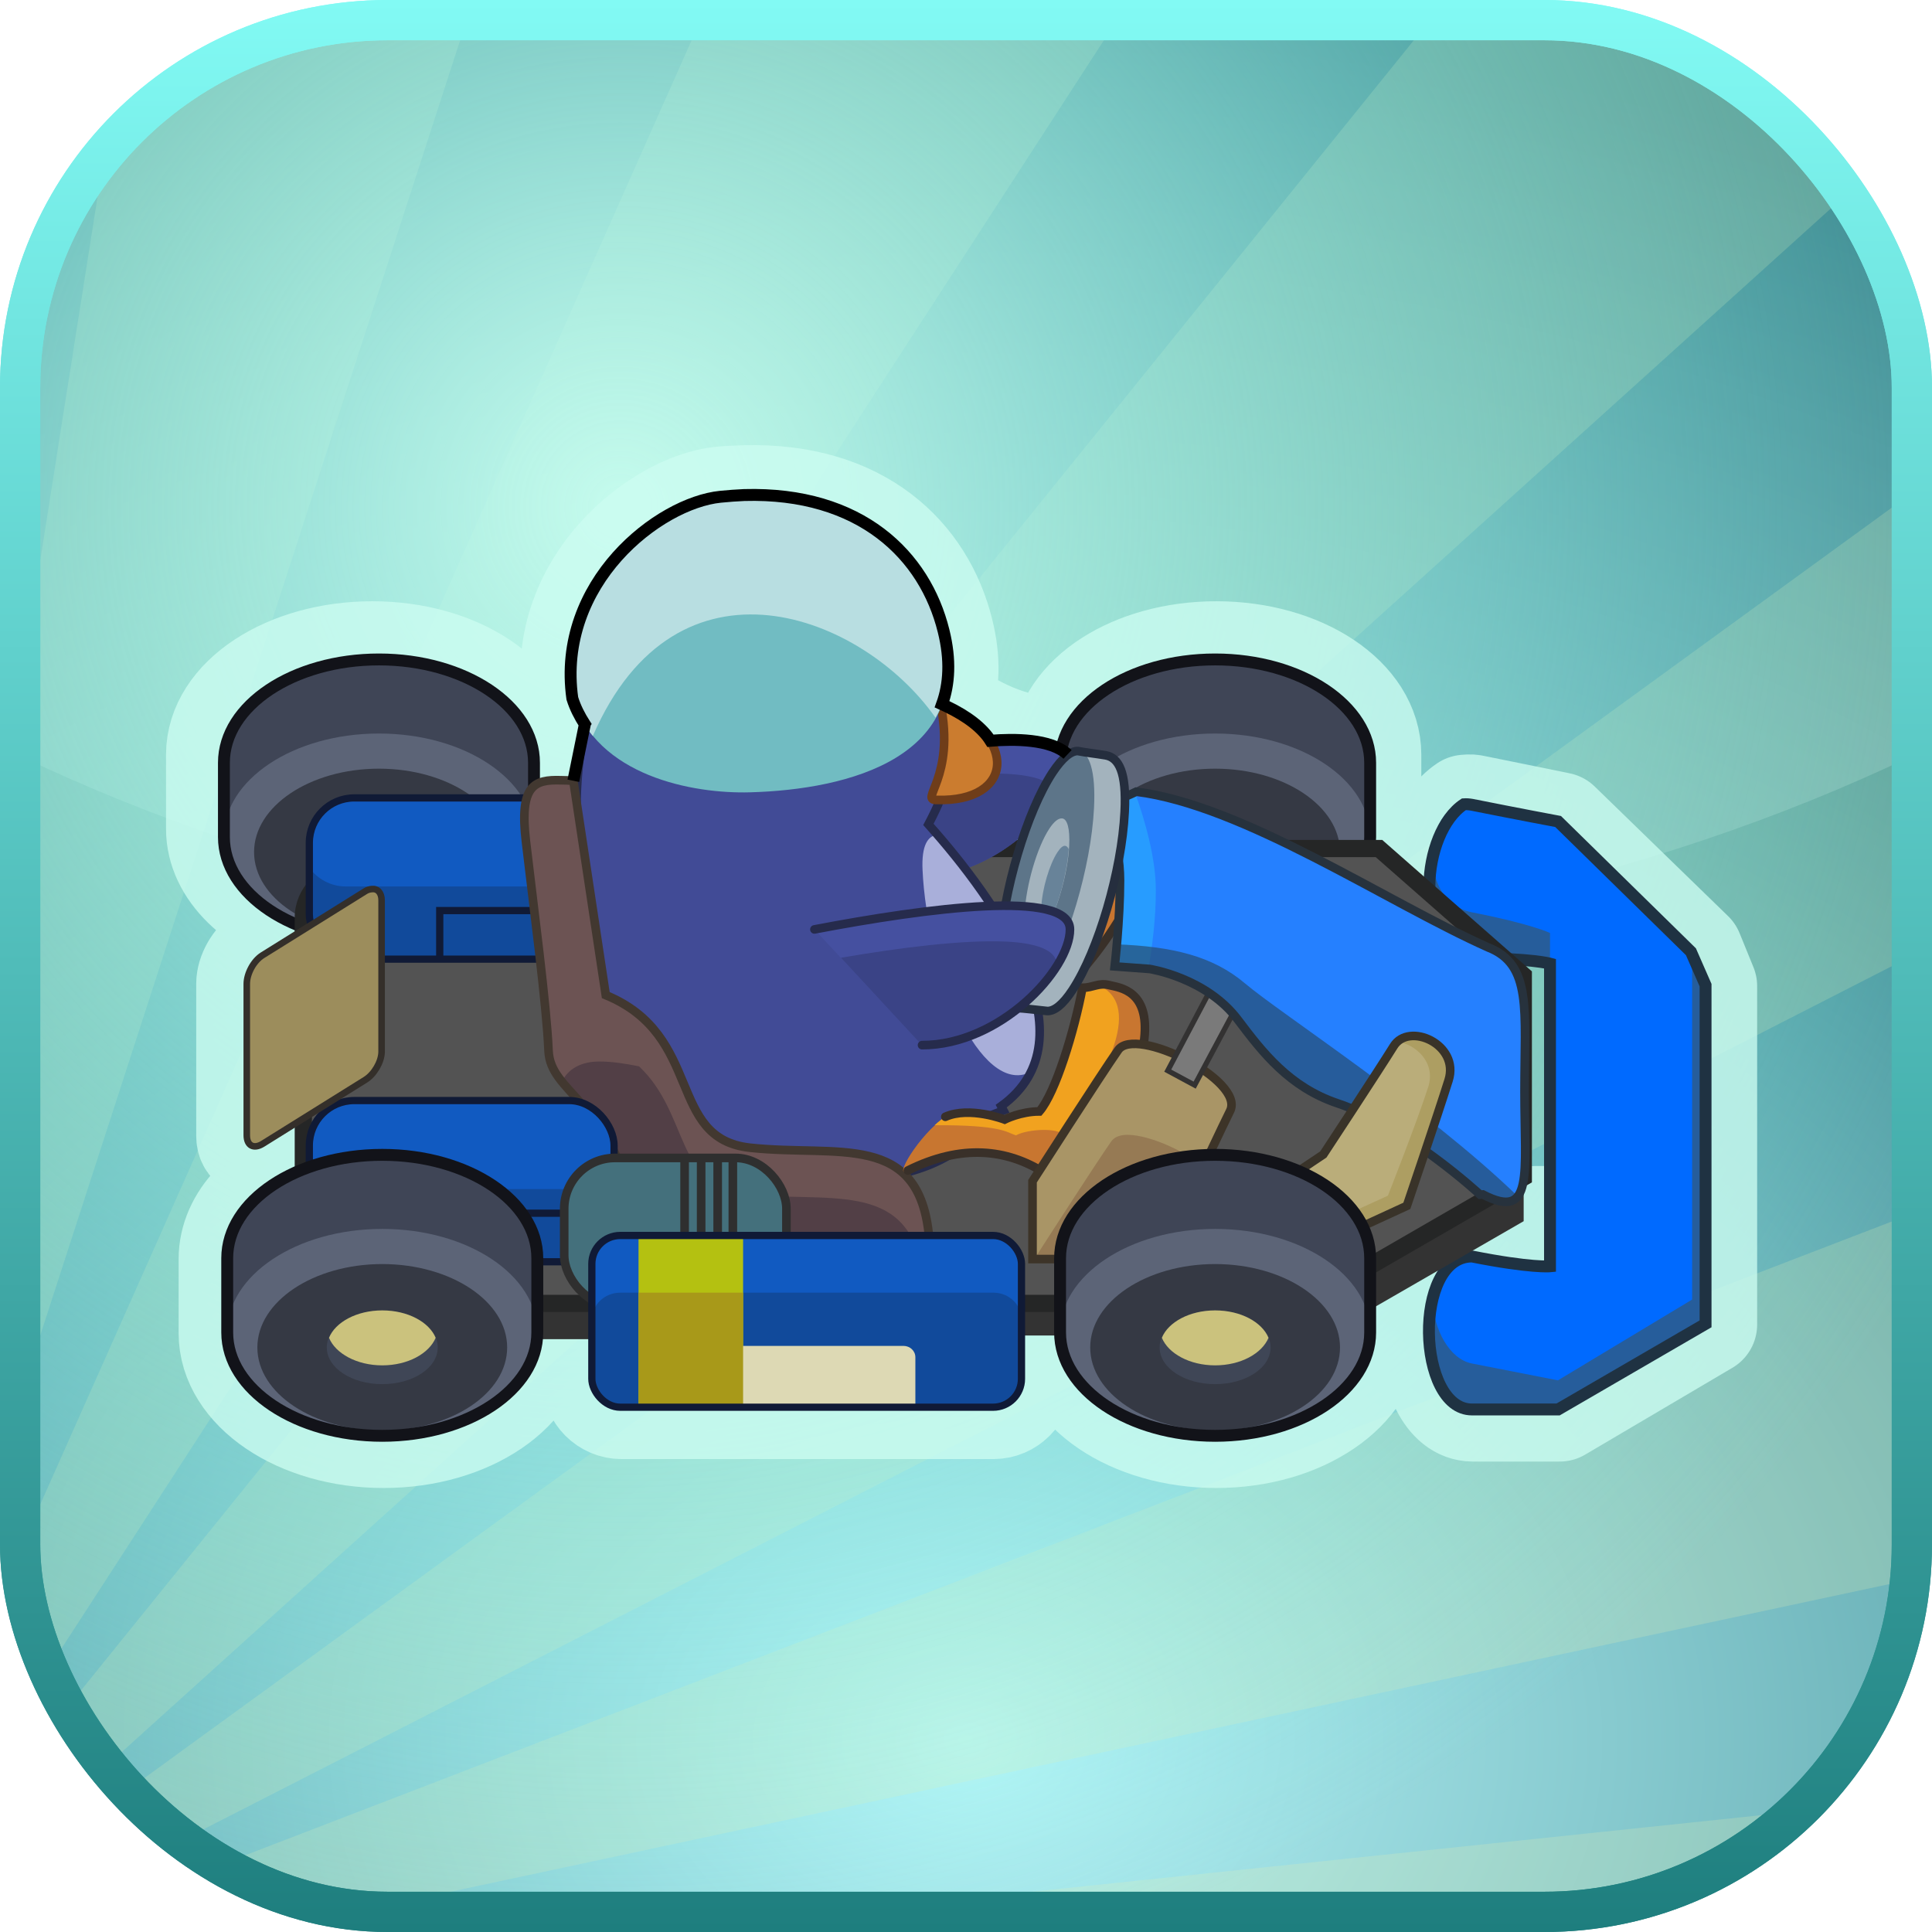 <?xml version="1.0" encoding="UTF-8" standalone="no"?>
<!-- Created with Inkscape (http://www.inkscape.org/) -->
<svg
   xmlns:svg="http://www.w3.org/2000/svg"
   xmlns="http://www.w3.org/2000/svg"
   xmlns:xlink="http://www.w3.org/1999/xlink"
   version="1.0"
   width="100%"
   height="100%"
   viewBox="0 0 48 48"
   id="ontology">
  <defs
     id="defs2385">
    <linearGradient
       id="linearGradient5044">
      <stop
         id="stop5046"
         style="stop-color:#c5fbed;stop-opacity:1"
         offset="0" />
      <stop
         id="stop5048"
         style="stop-color:#6feee1;stop-opacity:0"
         offset="1" />
    </linearGradient>
    <linearGradient
       id="linearGradient3220">
      <stop
         id="stop3222"
         style="stop-color:#b9f6f9;stop-opacity:1"
         offset="0" />
      <stop
         id="stop3224"
         style="stop-color:#0c5e68;stop-opacity:1"
         offset="1" />
    </linearGradient>
    <linearGradient
       id="linearGradient3210">
      <stop
         id="stop3212"
         style="stop-color:#1e7e7e;stop-opacity:1"
         offset="0" />
      <stop
         id="stop3214"
         style="stop-color:#82faf4;stop-opacity:1"
         offset="1" />
    </linearGradient>
    <linearGradient
       x1="24"
       y1="48"
       x2="24"
       y2="0"
       id="linearGradient3496"
       xlink:href="#linearGradient3210"
       gradientUnits="userSpaceOnUse" />
    <radialGradient
       cx="24"
       cy="43.228"
       r="23.5"
       fx="24"
       fy="43.228"
       id="radialGradient3597"
       xlink:href="#linearGradient3220"
       gradientUnits="userSpaceOnUse"
       gradientTransform="matrix(2.351,0,0,1.818,-32.433,-35.371)" />
    <radialGradient
       cx="24"
       cy="28.613"
       r="23.5"
       fx="24"
       fy="28.613"
       id="radialGradient5040"
       xlink:href="#linearGradient5044"
       gradientUnits="userSpaceOnUse"
       gradientTransform="matrix(1.587,4.6792776e-8,-4.7351043e-8,1.606,-22.68,-33.35)" />
    <linearGradient
       x1="24"
       y1="48"
       x2="24"
       y2="0"
       id="linearGradient2736"
       xlink:href="#linearGradient3210"
       gradientUnits="userSpaceOnUse" />
    <radialGradient
       cx="10.79"
       cy="39.72"
       r="20.78"
       fx="10.79"
       fy="39.72"
       id="rg3048"
       xlink:href="#lg3953"
       gradientUnits="userSpaceOnUse"
       gradientTransform="matrix(0.25,0.25,-1.55,1.59,69.84,-27.62)" />
    <radialGradient
       cx="8.39"
       cy="44.47"
       r="14.78"
       fx="8.39"
       fy="44.47"
       id="rg3044"
       xlink:href="#lg3996"
       gradientUnits="userSpaceOnUse"
       gradientTransform="matrix(0.66,0.83,-1.69,1.35,78.27,-25.35)" />
    <linearGradient
       id="lg3953">
      <stop
         id="s3955"
         style="stop-color:#c2dfff;stop-opacity:1"
         offset="0" />
      <stop
         id="s3957"
         style="stop-color:#7e9fc1;stop-opacity:1"
         offset="1" />
    </linearGradient>
    <linearGradient
       id="lg3996">
      <stop
         id="s3998"
         style="stop-color:#13294c;stop-opacity:0.46"
         offset="0" />
      <stop
         id="s4000"
         style="stop-color:#bde2e2;stop-opacity:0.55"
         offset="1" />
    </linearGradient>
  </defs>
  <path
     d="M 9.625,0.5 C 4.567,0.5 0.5,4.567 0.5,9.625 L 0.5,38.375 C 0.5,43.433 4.567,47.5 9.625,47.5 L 38.375,47.5 C 43.433,47.5 47.5,43.433 47.5,38.375 L 47.5,9.625 C 47.5,4.567 43.433,0.5 38.375,0.5 L 9.625,0.5 z"
     id="rect3218"
     style="fill:url(#radialGradient3597);fill-opacity:1;fill-rule:nonzero;stroke:none;stroke-width:1;stroke-linecap:butt;stroke-linejoin:round;marker:none;stroke-miterlimit:4;stroke-dasharray:none;stroke-dashoffset:0;stroke-opacity:1;visibility:visible;display:inline;overflow:visible;enable-background:accumulate" />
  <path
     d="M 9.625,0.5 C 4.567,0.5 0.5,4.567 0.5,9.625 L 0.5,18.781 C 6.998,21.891 15.152,23.75 24,23.75 C 32.848,23.75 41.002,21.891 47.5,18.781 L 47.5,9.625 C 47.5,4.567 43.433,0.5 38.375,0.5 L 9.625,0.5 z"
     id="path3228"
     style="fill:#caeef2;fill-opacity:0.227;fill-rule:evenodd;stroke:none;stroke-width:1;stroke-linecap:round;stroke-linejoin:round;marker:none;marker-start:none;marker-mid:none;marker-end:none;stroke-miterlimit:4;stroke-dasharray:none;stroke-dashoffset:0;stroke-opacity:1;visibility:visible;display:inline;overflow:visible;enable-background:accumulate" />
  <path
     d="M 9.625,0.5 C 6.78,0.5 4.266,1.785 2.594,3.812 L 0.5,17.094 L 0.5,34.719 L 11.594,0.5 L 9.625,0.5 z M 17.406,0.5 L 0.5,38.5 C 0.515,39.601 0.725,40.653 1.094,41.625 L 27.75,0.5 L 17.406,0.5 z M 35.531,0.5 L 1.531,42.594 C 1.795,43.1 2.118,43.587 2.469,44.031 L 46.031,4.688 C 44.408,2.175 41.601,0.5 38.375,0.5 L 35.531,0.5 z M 47.5,12.25 L 2.969,44.625 C 3.384,45.068 3.847,45.46 4.344,45.812 L 47.5,23.75 L 47.5,12.25 z M 47.5,30.156 L 5.281,46.406 C 6.403,47.014 7.654,47.378 9,47.469 L 47.438,39.25 C 47.465,38.962 47.5,38.67 47.5,38.375 L 47.5,30.156 z M 44.688,45 L 20.875,47.5 L 38.375,47.5 C 40.823,47.5 43.051,46.558 44.688,45 z"
     id="path2843"
     style="fill:#e5eeaf;fill-opacity:0.218;fill-rule:evenodd;stroke:none;stroke-width:0.755px;stroke-linecap:butt;stroke-linejoin:miter;stroke-opacity:1" />
  <path
     d="M 9.625,0.5 C 4.567,0.5 0.5,4.567 0.5,9.625 L 0.5,38.375 C 0.5,43.433 4.567,47.5 9.625,47.5 L 38.375,47.5 C 43.433,47.5 47.5,43.433 47.5,38.375 L 47.5,9.625 C 47.5,4.567 43.433,0.5 38.375,0.5 L 9.625,0.5 z"
     id="path5032"
     style="fill:url(#radialGradient5040);fill-opacity:1;fill-rule:nonzero;stroke:none;stroke-width:1;stroke-linecap:butt;stroke-linejoin:round;marker:none;stroke-miterlimit:4;stroke-dasharray:none;stroke-dashoffset:0;stroke-opacity:1;visibility:visible;display:inline;overflow:visible;enable-background:accumulate" />
  <rect
     width="47"
     height="47"
     ry="9.13"
     x="0.5"
     y="0.5"
     id="r2393"
     style="fill:none;fill-opacity:1;fill-rule:nonzero;stroke:url(#linearGradient3496);stroke-width:1;stroke-linecap:butt;stroke-linejoin:round;marker:none;stroke-miterlimit:4;stroke-dasharray:none;stroke-dashoffset:0;stroke-opacity:1;visibility:visible;display:inline;overflow:visible;enable-background:accumulate" />
  <path
     d="M 18.5,12.312 C 18.307,12.321 18.112,12.322 17.906,12.344 C 16.377,12.498 13.816,14.469 14.219,17.344 C 14.292,17.579 14.407,17.803 14.531,18 L 14.25,19.406 L 13.094,19.344 C 13.094,19.162 13.094,18.918 13.094,18.75 C 13.094,17.328 11.379,16.188 9.25,16.188 C 7.121,16.188 5.375,17.328 5.375,18.75 C 5.375,19.414 5.375,20.024 5.375,20.594 C 5.375,21.657 6.366,22.578 7.75,22.969 L 6.531,23.719 C 6.313,23.856 6.125,24.18 6.125,24.438 L 6.125,28.219 C 6.125,28.476 6.313,28.539 6.531,28.406 L 7.812,27.594 L 7.844,28.969 C 6.563,29.386 5.688,30.264 5.688,31.281 C 5.688,31.945 5.688,32.555 5.688,33.125 C 5.688,34.543 7.402,35.719 9.531,35.719 C 11.66,35.719 13.375,34.543 13.375,33.125 C 13.375,33.099 13.375,33.088 13.375,33.062 L 14.719,33.094 L 14.719,34.281 C 14.719,34.673 15.046,35 15.438,35 L 24.688,35 C 25.079,35 25.406,34.673 25.406,34.281 L 25.406,32.875 L 26.375,32.906 C 26.375,32.975 26.375,33.057 26.375,33.125 C 26.375,34.543 28.09,35.719 30.219,35.719 C 32.348,35.719 34.062,34.543 34.062,33.125 C 34.062,32.778 34.062,32.562 34.062,32.281 L 38.156,30.219 L 38.531,30.219 L 38.531,31.5 C 38.531,31.5 38.063,31.541 36.594,31.25 C 35.116,31.25 35.219,35.062 36.594,35.062 C 37.729,35.062 38.75,35.062 38.75,35.062 L 42.406,32.906 L 42.406,24.5 L 42.062,23.656 L 38.75,20.438 C 38.75,20.438 37.729,20.227 36.594,20 C 36.521,19.987 36.471,19.996 36.406,20 C 35.847,20.37 35.499,21.297 35.531,22.156 L 34.031,20.875 C 34.046,20.784 34.062,20.688 34.062,20.594 C 34.062,19.835 34.062,19.273 34.062,18.75 C 34.062,17.328 32.348,16.188 30.219,16.188 C 28.139,16.188 26.452,17.28 26.375,18.656 C 25.172,18.481 24.483,18.242 23.5,17.562 C 23.461,17.545 23.445,17.517 23.406,17.5 C 23.586,17.003 23.617,16.412 23.438,15.688 C 22.975,13.811 21.392,12.231 18.5,12.312 z"
     id="path3340"
     style="opacity:1;fill:none;fill-opacity:1;fill-rule:evenodd;stroke:#ccfdf1;stroke-width:2.5;stroke-linecap:butt;stroke-linejoin:round;marker:none;marker-start:none;marker-mid:none;marker-end:none;stroke-miterlimit:4;stroke-dasharray:none;stroke-dashoffset:0;stroke-opacity:0.782;visibility:visible;display:inline;overflow:visible;enable-background:accumulate" />
  <rect
     width="47"
     height="47"
     ry="9.13"
     x="0.5"
     y="0.5"
     id="rect2629"
     style="fill:none;fill-opacity:1;fill-rule:nonzero;stroke:url(#linearGradient2736);stroke-width:1;stroke-linecap:butt;stroke-linejoin:round;marker:none;stroke-miterlimit:4;stroke-dasharray:none;stroke-dashoffset:0;stroke-opacity:1;visibility:visible;display:inline;overflow:visible;enable-background:accumulate" />
  <rect
     width="15.29"
     height="6.718"
     ry="0"
     x="9.053"
     y="26.553"
     id="r3717"
     style="fill:#333333;fill-opacity:1;fill-rule:evenodd;stroke:none;marker:none;visibility:visible;display:inline;overflow:visible;enable-background:accumulate" />
  <use
     transform="translate(-20.774,-12.308)"
     id="use3715"
     x="0"
     y="0"
     width="144"
     height="80"
     xlink:href="#g4217" />
  <use
     transform="translate(0,-12.308)"
     id="use3708"
     x="0"
     y="0"
     width="144"
     height="80"
     xlink:href="#g4217" />
  <g
     transform="matrix(0.428,0,0,0.428,2.198,3.32)"
     id="g3703">
    <path
       d="M 79.84,38.93 C 77.36,40.57 76.83,46.99 80.31,47.87 C 83.74,47.87 84.84,48.18 84.84,48.18 L 84.84,65.75 C 84.84,65.75 83.74,65.86 80.31,65.18 C 76.86,65.18 77.1,74.06 80.31,74.06 C 82.96,74.06 85.31,74.06 85.31,74.06 L 93.87,69.09 L 93.87,49.43 L 93.02,47.49 L 85.31,39.93 C 85.31,39.93 82.96,39.49 80.31,38.96 C 80.14,38.93 79.99,38.92 79.84,38.93 z"
       id="p3664"
       style="opacity:1;fill:#265d9b;fill-opacity:1;fill-rule:evenodd;stroke:none;marker:none;visibility:visible;display:inline;overflow:visible;enable-background:accumulate" />
    <path
       d="M 80.3,38.95 C 77.65,38.43 76.87,44.52 80.3,45.2 C 83.74,45.87 84.84,46.4 84.84,46.4 L 84.84,65.75 C 84.84,65.75 83.74,65.84 80.3,65.17 C 76.87,64.49 77.65,70.86 80.3,71.39 C 82.96,71.91 85.3,72.37 85.3,72.37 L 93.09,67.68 L 93.09,47.56 L 85.3,39.93 C 85.3,39.93 82.96,39.47 80.3,38.95 z"
       id="p3673"
       style="opacity:1;fill:#006aff;fill-opacity:1;fill-rule:evenodd;stroke:none;marker:none;visibility:visible;display:inline;overflow:visible;enable-background:accumulate" />
    <path
       d="M 79.84,38.93 C 77.36,40.57 76.83,46.99 80.31,47.87 C 83.74,47.87 84.84,48.18 84.84,48.18 L 84.84,65.75 C 84.84,65.75 83.74,65.86 80.31,65.18 C 76.86,65.18 77.1,74.06 80.31,74.06 C 82.96,74.06 85.31,74.06 85.31,74.06 L 93.87,69.09 L 93.87,49.43 L 93.02,47.49 L 85.31,39.93 C 85.31,39.93 82.96,39.49 80.31,38.96 C 80.14,38.93 79.99,38.92 79.84,38.93 z"
       id="p3701"
       style="opacity:1;fill:none;fill-opacity:1;fill-rule:evenodd;stroke:#1f3242;stroke-width:0.69;stroke-linecap:butt;stroke-linejoin:miter;marker:none;stroke-miterlimit:4;stroke-dasharray:none;stroke-dashoffset:0;stroke-opacity:1;visibility:visible;display:inline;overflow:visible;enable-background:accumulate" />
  </g>
  <path
     d="M 23.443,33.18 L 32.928,33.18 L 37.855,30.34 L 37.855,24.226 L 34.265,21.086 L 23.109,21.086 L 23.443,33.18 z"
     id="p3751"
     style="fill:#333333;fill-opacity:1;fill-rule:evenodd;stroke:none" />
  <path
     d="M 23.135,21.082 L 23.147,21.673 L 8.663,21.673 C 8.042,21.673 7.536,22.174 7.536,22.796 L 7.536,31.257 C 7.536,31.882 8.042,32.383 8.663,32.383 L 30.298,32.383 C 30.589,32.383 30.846,32.272 31.047,32.088 L 32.937,32.088 L 37.846,29.252 L 37.846,24.231 L 34.261,21.082 L 23.135,21.082 z"
     id="p3684"
     style="fill:#535353;fill-opacity:1;fill-rule:evenodd;stroke:none" />
  <path
     d="M 23.135,21.082 L 23.147,21.673 L 8.663,21.673 C 8.042,21.673 7.536,22.174 7.536,22.796 L 7.536,31.257 C 7.536,31.882 8.042,32.383 8.663,32.383 L 30.298,32.383 C 30.589,32.383 30.846,32.272 31.047,32.088 L 32.937,32.088 L 37.846,29.252 L 37.846,24.231 L 34.261,21.082 L 23.135,21.082 z"
     id="p3719"
     style="fill:none;fill-opacity:1;fill-rule:evenodd;stroke:#252626;stroke-width:0.428px;stroke-linecap:butt;stroke-linejoin:miter;marker:none;stroke-miterlimit:4;stroke-dasharray:none;stroke-dashoffset:0;stroke-opacity:1;visibility:visible;display:inline;overflow:visible;enable-background:accumulate" />
  <g
     transform="matrix(0.428,0,0,0.428,2.198,3.701)"
     id="g3752">
    <rect
       width="17.69"
       height="9.36"
       ry="2.61"
       x="12.82"
       y="37.67"
       id="r3741"
       style="opacity:1;fill:#114a9b;fill-opacity:1;fill-rule:evenodd;stroke:none;marker:none;visibility:visible;display:inline;overflow:visible;enable-background:accumulate" />
    <path
       d="M 15.43,37.68 C 13.98,37.68 12.81,38.83 12.81,40.28 L 12.81,41.71 C 13.28,42.37 14.06,42.81 14.93,42.81 L 28.4,42.81 C 29.27,42.81 30.05,42.37 30.53,41.71 L 30.53,40.28 C 30.53,38.83 29.35,37.68 27.9,37.68 L 15.43,37.68 z"
       id="r3743"
       style="opacity:1;fill:#115ac1;fill-opacity:1;fill-rule:evenodd;stroke:none;marker:none;visibility:visible;display:inline;overflow:visible;enable-background:accumulate" />
    <rect
       width="17.69"
       height="9.36"
       ry="2.61"
       x="12.82"
       y="37.67"
       id="r3748"
       style="opacity:1;fill:none;fill-opacity:1;fill-rule:evenodd;stroke:#101a36;stroke-width:0.42px;stroke-linecap:butt;stroke-linejoin:miter;marker:none;stroke-miterlimit:4;stroke-dasharray:none;stroke-dashoffset:0;stroke-opacity:1;visibility:visible;display:inline;overflow:visible;enable-background:accumulate" />
    <path
       d="M 20.39,46.91 L 20.39,44.21 L 28.21,44.21 L 28.21,46.91"
       id="p3750"
       style="opacity:1;fill:none;fill-opacity:1;fill-rule:evenodd;stroke:#101a36;stroke-width:0.42px;stroke-linecap:butt;stroke-linejoin:miter;marker:none;stroke-miterlimit:4;stroke-dasharray:none;stroke-dashoffset:0;stroke-opacity:1;visibility:visible;display:inline;overflow:visible;enable-background:accumulate" />
  </g>
  <use
     transform="translate(0,-4.168)"
     id="use4046"
     x="0"
     y="0"
     width="144"
     height="80"
     xlink:href="#g4042" />
  <path
     d="M 19.707,16.571 L 14.528,17.993 C 13.911,21.442 14.9,21.673 14.806,24.698 L 17.231,29.05 C 17.231,29.05 22.788,30.241 24.326,28.018 C 24.373,27.949 24.411,27.872 24.446,27.791 C 24.45,27.787 24.446,27.782 24.446,27.778 L 24.93,27.589 L 24.874,27.482 C 27.2,25.807 24.767,22.389 23.066,20.482 C 23.529,19.6 23.773,18.906 23.512,17.547 C 21.819,17.56 20.637,17.997 19.707,16.571 z"
     id="p3741"
     style="fill:#414b96;fill-opacity:1;fill-rule:evenodd;stroke:none" />
  <path
     d="M 23.297,20.735 C 23.04,20.765 22.895,21.018 22.92,21.605 C 23.032,24.111 24.351,27.242 25.598,26.638 C 25.602,26.638 25.607,26.63 25.611,26.626 C 26.438,24.908 24.711,22.376 23.297,20.735 z"
     id="p4048"
     style="fill:#a9afda;fill-opacity:1;fill-rule:evenodd;stroke:none" />
  <path
     d="M 19.707,16.571 L 14.528,17.993 C 13.911,21.442 14.9,21.673 14.806,24.698 L 17.231,29.05 C 17.231,29.05 22.788,30.241 24.326,28.018 C 24.373,27.949 24.411,27.872 24.446,27.791 C 24.45,27.787 24.446,27.782 24.446,27.778 L 24.93,27.589 L 24.874,27.482 C 27.2,25.807 24.767,22.389 23.066,20.482 C 23.529,19.6 23.773,18.906 23.512,17.547 C 21.819,17.56 20.637,17.997 19.707,16.571 z"
     id="p3688"
     style="fill:none;fill-opacity:1;fill-rule:evenodd;stroke:#262b4c;stroke-width:0.214;stroke-linecap:butt;stroke-linejoin:miter;stroke-miterlimit:4;stroke-dasharray:none;stroke-opacity:1" />
  <path
     d="M 13.937,19.385 C 13.272,19.364 12.9,19.505 13.067,20.91 C 13.255,22.517 13.581,24.972 13.628,26.103 C 13.675,27.165 15.089,27.281 15.813,30.134 L 16.091,31.552 L 23.16,31.488 L 23.04,30.884 L 23.083,30.738 C 22.843,28.091 20.808,28.75 18.636,28.515 C 16.554,28.288 17.497,25.73 15.05,24.723 L 14.245,19.398 C 14.138,19.39 14.031,19.385 13.937,19.385 z"
     id="p3743"
     style="fill:#6c5353;fill-rule:evenodd;stroke:none" />
  <path
     d="M 14.9,26.373 C 14.438,26.368 14.095,26.566 13.962,26.883 C 14.421,27.448 15.239,28.074 15.757,29.971 C 15.77,30.001 15.787,30.036 15.8,30.066 C 15.804,30.091 15.804,30.113 15.813,30.134 C 15.886,30.344 15.963,30.563 16.027,30.815 L 16.173,31.552 L 22.895,31.488 C 22.488,29.316 20.556,29.89 18.503,29.667 C 16.768,29.475 17.128,27.671 15.877,26.493 C 15.517,26.42 15.192,26.373 14.9,26.373 z"
     id="p3736"
     style="fill:#523f46;fill-opacity:1;fill-rule:evenodd;stroke:none;marker:none;visibility:visible;display:inline;overflow:visible;enable-background:accumulate" />
  <path
     d="M 13.937,19.385 C 13.272,19.364 12.9,19.505 13.067,20.91 C 13.255,22.517 13.581,24.972 13.628,26.103 C 13.675,27.165 15.089,27.281 15.813,30.134 L 16.091,31.552 L 23.16,31.488 L 23.04,30.884 L 23.083,30.738 C 22.843,28.091 20.808,28.75 18.636,28.515 C 16.554,28.288 17.497,25.73 15.05,24.723 L 14.245,19.398 C 14.138,19.39 14.031,19.385 13.937,19.385 z"
     id="p3692"
     style="fill:none;fill-rule:evenodd;stroke:#423830;stroke-width:0.214;stroke-linecap:butt;stroke-linejoin:miter;stroke-miterlimit:4;stroke-dasharray:none;stroke-opacity:1" />
  <use
     transform="translate(0,7.519)"
     id="use3758"
     x="0"
     y="0"
     width="144"
     height="80"
     xlink:href="#g3752" />
  <g
     transform="matrix(0.428,0,0,0.428,4.062,3.782)"
     id="g3731">
    <rect
       width="12.9"
       height="8.6"
       ry="2.95"
       x="23.26"
       y="58.38"
       id="r3747"
       style="opacity:1;fill:#44707c;fill-opacity:1;fill-rule:evenodd;stroke:#2f2f2f;stroke-width:0.5;stroke-linecap:butt;stroke-linejoin:miter;marker:none;stroke-miterlimit:4;stroke-dasharray:none;stroke-dashoffset:0;stroke-opacity:1;visibility:visible;display:inline;overflow:visible;enable-background:accumulate" />
    <path
       d="M 30.25,58.39 L 30.25,66.79"
       id="p3721"
       style="fill:none;fill-rule:evenodd;stroke:#2f2f2f;stroke-width:0.5;stroke-linecap:butt;stroke-linejoin:miter;stroke-miterlimit:4;stroke-dasharray:none;stroke-opacity:1" />
    <path
       d="M 31.21,58.39 L 31.21,66.79"
       id="p3725"
       style="fill:none;fill-rule:evenodd;stroke:#2f2f2f;stroke-width:0.5;stroke-linecap:butt;stroke-linejoin:miter;stroke-miterlimit:4;stroke-dasharray:none;stroke-opacity:1" />
    <path
       d="M 32.17,58.39 L 32.17,66.79"
       id="p3727"
       style="fill:none;fill-rule:evenodd;stroke:#2f2f2f;stroke-width:0.5;stroke-linecap:butt;stroke-linejoin:miter;stroke-miterlimit:4;stroke-dasharray:none;stroke-opacity:1" />
    <path
       d="M 33.05,58.39 L 33.05,66.79"
       id="p3729"
       style="fill:none;fill-rule:evenodd;stroke:#2f2f2f;stroke-width:0.5;stroke-linecap:butt;stroke-linejoin:miter;stroke-miterlimit:4;stroke-dasharray:none;stroke-opacity:1" />
  </g>
  <g
     transform="matrix(0.428,0,0,0.428,2.198,3.32)"
     id="g4242">
    <rect
       width="24.94"
       height="9.97"
       ry="1.65"
       x="29.22"
       y="63.96"
       id="r4086"
       style="opacity:1;fill:#115ac1;fill-opacity:1;fill-rule:evenodd;stroke:none;marker:none;visibility:visible;display:inline;overflow:visible;enable-background:accumulate" />
    <path
       d="M 30.87,67.28 C 29.95,67.28 29.21,67.99 29.21,68.9 L 29.21,72.28 C 29.21,73.19 29.95,73.93 30.87,73.93 L 52.53,73.93 C 53.44,73.93 54.18,73.19 54.18,72.28 L 54.18,68.9 C 54.18,67.99 53.44,67.28 52.53,67.28 L 30.87,67.28 z"
       id="r4206"
       style="opacity:1;fill:#114a9b;fill-opacity:1;fill-rule:evenodd;stroke:none;marker:none;visibility:visible;display:inline;overflow:visible;enable-background:accumulate" />
    <path
       d="M 31.93,63.96 L 31.93,73.93 L 38,73.93 L 38,63.96 L 31.93,63.96 z"
       id="r4225"
       style="opacity:1;fill:#b4c111;fill-opacity:1;fill-rule:evenodd;stroke:none;marker:none;visibility:visible;display:inline;overflow:visible;enable-background:accumulate" />
    <path
       d="M 35.25,70.37 C 34.87,70.37 34.56,70.65 34.56,71.03 L 34.56,73.93 L 48,73.93 L 48,71.03 C 48,70.65 47.68,70.37 47.31,70.37 L 35.25,70.37 z"
       id="r4235"
       style="opacity:1;fill:#ddd9b4;fill-opacity:1;fill-rule:evenodd;stroke:none;marker:none;visibility:visible;display:inline;overflow:visible;enable-background:accumulate" />
    <path
       d="M 31.93,67.28 L 31.93,73.93 L 38,73.93 L 38,67.28 L 31.93,67.28 z"
       id="p4230"
       style="opacity:1;fill:#a89919;fill-opacity:1;fill-rule:evenodd;stroke:none;marker:none;visibility:visible;display:inline;overflow:visible;enable-background:accumulate" />
    <rect
       width="24.94"
       height="9.97"
       ry="1.65"
       x="29.22"
       y="63.96"
       id="r4240"
       style="opacity:1;fill:none;fill-opacity:1;fill-rule:evenodd;stroke:#101a36;stroke-width:0.42px;stroke-linecap:butt;stroke-linejoin:miter;marker:none;stroke-miterlimit:4;stroke-dasharray:none;stroke-dashoffset:0;stroke-opacity:1;visibility:visible;display:inline;overflow:visible;enable-background:accumulate" />
  </g>
  <path
     d="M 23.362,17.466 C 25.345,18.314 25.17,19.929 23.285,19.874 C 22.805,19.895 23.752,19.334 23.362,17.466 z"
     id="p3723"
     style="fill:#cb7c2f;fill-opacity:1;fill-rule:evenodd;stroke:#6f3d19;stroke-width:0.214;stroke-linecap:butt;stroke-linejoin:miter;stroke-miterlimit:4;stroke-dasharray:none;stroke-opacity:1" />
  <path
     d="M 14.224,17.346 C 13.821,14.471 16.366,12.492 17.895,12.334 C 21.172,11.999 22.95,13.675 23.443,15.675 C 24.214,18.807 21.104,19.617 18.632,19.685 C 17.214,19.724 14.823,19.283 14.224,17.346 z"
     id="p3733"
     style="fill:#71bcc2;fill-opacity:1;fill-rule:evenodd;stroke:none" />
  <g
     transform="matrix(0.428,0,0,0.428,2.198,3.32)"
     id="g4058">
    <path
       d="M 47.56,60.19 C 50.68,58.63 53.33,58.94 55.52,60.34 C 56.14,61.44 60.97,55.35 61.29,52.55 C 61.6,49.74 59.88,49.58 59.26,49.43 C 58.63,49.27 58.32,49.58 57.7,49.58 C 57.23,52.08 56.14,55.67 55.2,56.76 C 54.11,56.76 53.18,57.23 53.18,57.23 C 53.18,57.23 51.15,56.45 49.74,57.07 C 48.17,58.15 46.67,60.75 47.56,60.19 z"
       id="p3730"
       style="fill:#c87630;fill-opacity:1;fill-rule:evenodd;stroke:none" />
    <path
       d="M 58.46,49.43 C 58.23,49.49 58.03,49.59 57.71,49.59 C 57.25,52.08 56.15,55.65 55.21,56.75 C 54.12,56.75 53.18,57.21 53.18,57.21 C 53.18,57.21 51.15,56.43 49.75,57.06 C 49.54,57.2 49.32,57.37 49.12,57.56 C 53.02,57.54 53.28,57.97 53.84,58.15 C 54.34,57.85 55.96,57.66 56.56,58.06 C 58.75,55.22 61.41,50.64 58.62,49.43 C 58.57,49.44 58.51,49.42 58.46,49.43 z"
       id="p4053"
       style="fill:#f1a21f;fill-opacity:1;fill-rule:evenodd;stroke:none" />
    <path
       d="M 47.56,60.19 C 50.68,58.63 53.33,58.94 55.52,60.34 C 56.14,61.44 60.97,55.35 61.29,52.55 C 61.6,49.74 59.88,49.58 59.26,49.43 C 58.63,49.27 58.32,49.58 57.7,49.58 C 57.23,52.08 56.14,55.67 55.2,56.76 C 54.11,56.76 53.18,57.23 53.18,57.23 C 53.18,57.23 51.15,56.45 49.74,57.07"
       id="p4120"
       style="fill:none;fill-opacity:1;fill-rule:evenodd;stroke:#393029;stroke-width:0.5;stroke-linecap:round;stroke-linejoin:miter;stroke-miterlimit:4;stroke-dasharray:none;stroke-opacity:1" />
  </g>
  <g
     transform="matrix(0.428,0,0,0.428,2.198,3.32)"
     id="g4064">
    <path
       d="M 57.01,65.33 L 54.8,65.33 L 54.8,60.81 C 54.8,60.81 58.77,54.63 59.77,53.2 C 60.76,51.76 67.15,54.96 66.27,56.73 C 65.39,58.49 62.08,65.66 62.08,65.66 L 57.01,65.33 z"
       id="p3755"
       style="fill:#a99566;fill-opacity:1;fill-rule:evenodd;stroke:none" />
    <path
       d="M 60.4,58.12 C 59.92,58.1 59.56,58.23 59.37,58.5 C 58.49,59.76 55.63,64.2 54.9,65.34 L 57,65.34 L 62.09,65.65 C 62.18,65.45 62.41,64.96 62.56,64.65 C 62.98,63.73 63.73,62.13 64.75,59.96 C 63.52,59 61.62,58.16 60.4,58.12 z"
       id="p3690"
       style="fill:#967a54;fill-opacity:1;fill-rule:evenodd;stroke:none" />
    <path
       d="M 57.01,65.33 L 54.8,65.33 L 54.8,60.81 C 54.8,60.81 58.77,54.63 59.77,53.2 C 60.76,51.76 67.15,54.96 66.27,56.73 C 65.39,58.49 62.08,65.66 62.08,65.66 L 57.01,65.33 z"
       id="p2918"
       style="fill:none;fill-opacity:1;fill-rule:evenodd;stroke:#3d3428;stroke-width:0.5;stroke-linecap:butt;stroke-linejoin:miter;stroke-miterlimit:4;stroke-dasharray:none;stroke-opacity:1" />
  </g>
  <path
     d="M 30.165,24.419 L 29.012,26.6 L 29.681,26.96 L 30.846,24.779 L 30.165,24.419 z"
     id="p3757"
     style="fill:#7a7a7a;fill-opacity:1;fill-rule:evenodd;stroke:#333232;stroke-width:0.129;stroke-linecap:butt;stroke-linejoin:miter;stroke-miterlimit:4;stroke-dasharray:none;stroke-opacity:1" />
  <use
     transform="translate(0,-4.443)"
     id="use4062"
     x="0"
     y="0"
     width="144"
     height="80"
     xlink:href="#g4058" />
  <g
     transform="matrix(0.428,0,0,0.428,2.198,3.32)"
     id="g3693">
    <path
       d="M 81.25,47.24 C 75.32,44.59 67.06,38.98 60.82,38.2 C 60.19,38.51 58.95,38.98 58.95,38.98 C 58.95,38.98 59.88,41.01 59.88,43.35 C 59.88,45.68 59.57,48.34 59.57,48.34 L 61.6,48.49 C 61.6,48.49 64.9,48.99 66.74,51.46 C 68.15,53.33 69.71,55.35 72.51,56.29 C 76.5,57.62 80.78,61.59 80.78,61.59 L 80.94,61.58 C 83.92,63.12 83.36,60.37 83.36,55.62 C 83.36,50.88 83.81,48.24 81.25,47.24 z"
       id="p3749"
       style="fill:#2580ff;fill-opacity:1;fill-rule:evenodd;stroke:none" />
    <path
       d="M 60.75,38.25 C 60.11,38.56 58.93,38.96 58.93,38.96 C 58.93,38.96 59.87,41 59.87,43.34 C 59.87,45.68 59.56,48.34 59.56,48.34 L 61.53,48.5 C 61.75,47.19 61.96,45.56 61.96,43.93 C 61.96,42.09 61.35,39.93 60.75,38.25 z"
       id="p2883"
       style="fill:#279cff;fill-opacity:1;fill-rule:evenodd;stroke:none" />
    <path
       d="M 59.68,47.06 C 59.62,47.7 59.56,48.34 59.56,48.34 L 61.59,48.5 C 61.59,48.5 64.9,49 66.75,51.46 C 68.15,53.34 69.72,55.34 72.53,56.28 C 76.51,57.6 80.78,61.59 80.78,61.59 L 80.93,61.59 C 82,62.14 82.61,62.12 82.96,61.68 C 77.76,56.63 69.15,51.04 67.15,49.34 C 65.25,47.72 62.86,47.18 59.68,47.06 z"
       id="p2885"
       style="fill:#274966;fill-opacity:0.65;fill-rule:evenodd;stroke:none" />
    <path
       d="M 81.25,47.24 C 75.32,44.59 67.06,38.98 60.82,38.2 C 60.19,38.51 58.95,38.98 58.95,38.98 C 58.95,38.98 59.88,41.01 59.88,43.35 C 59.88,45.68 59.57,48.34 59.57,48.34 L 61.6,48.49 C 61.6,48.49 64.9,48.99 66.74,51.46 C 68.15,53.33 69.71,55.35 72.51,56.29 C 76.5,57.62 80.78,61.59 80.78,61.59 L 80.94,61.58 C 83.92,63.12 83.36,60.37 83.36,55.62 C 83.36,50.88 83.81,48.24 81.25,47.24 z"
       id="p3691"
       style="fill:none;fill-opacity:1;fill-rule:evenodd;stroke:#27323d;stroke-width:0.5;stroke-linecap:butt;stroke-linejoin:miter;stroke-miterlimit:4;stroke-dasharray:none;stroke-opacity:1" />
  </g>
  <g
     transform="matrix(0.428,0,0,0.428,2.198,3.32)"
     id="g4115">
    <path
       d="M 73.66,63.56 L 76.53,62.24 C 76.53,62.24 78.29,57.06 78.95,54.96 C 79.62,52.87 76.64,51.54 75.76,52.98 C 74.87,54.41 71.68,59.26 71.68,59.26 L 69.03,61.03 L 73.66,63.56 z"
       id="p3753"
       style="fill:#ad9e62;fill-opacity:1;fill-rule:evenodd;stroke:none" />
    <path
       d="M 75.96,52.71 C 75.88,52.79 75.81,52.86 75.75,52.96 C 74.86,54.4 71.68,59.28 71.68,59.28 L 69.03,61.03 L 72.56,62.96 L 75.43,61.65 C 75.43,61.65 77.11,57.4 77.78,55.31 C 78.21,53.92 77.05,52.85 75.96,52.71 z"
       id="p4108"
       style="fill:#baad7a;fill-opacity:1;fill-rule:evenodd;stroke:none" />
    <path
       d="M 73.66,63.56 L 76.53,62.24 C 76.53,62.24 78.29,57.06 78.95,54.96 C 79.62,52.87 76.64,51.54 75.76,52.98 C 74.87,54.41 71.68,59.26 71.68,59.26 L 69.03,61.03 L 73.66,63.56 z"
       id="p4113"
       style="fill:none;fill-opacity:1;fill-rule:evenodd;stroke:#393329;stroke-width:0.5;stroke-linecap:butt;stroke-linejoin:miter;stroke-miterlimit:4;stroke-dasharray:none;stroke-opacity:1" />
  </g>
  <g
     transform="matrix(0.428,0,0,0.428,2.198,3.32)"
     id="g4217">
    <path
       d="M 65.4,59.28 C 60.43,59.28 56.4,61.96 56.4,65.28 C 56.4,66.83 56.4,68.26 56.4,69.59 C 56.4,72.9 60.43,75.59 65.4,75.59 C 70.37,75.59 74.4,72.9 74.4,69.59 C 74.4,67.82 74.4,66.5 74.4,65.28 C 74.4,61.96 70.37,59.28 65.4,59.28 z"
       id="p4102"
       style="fill:#3f4556;fill-opacity:1;fill-rule:evenodd;stroke:none;marker:none;visibility:visible;display:inline;overflow:visible;enable-background:accumulate" />
    <path
       d="M 25,71.5 C 25,74.814 20.971,77.5 16,77.5 C 11.029,77.5 7,74.814 7,71.5 C 7,68.186 11.029,65.5 16,65.5 C 20.971,65.5 25,68.186 25,71.5 z"
       transform="translate(49.4,-1.92)"
       id="p3312"
       style="fill:#5c6477;fill-opacity:1;fill-rule:evenodd;stroke:none;marker:none;visibility:visible;display:inline;overflow:visible;enable-background:accumulate" />
    <path
       d="M 65.4,65.62 C 61.4,65.62 58.15,67.8 58.15,70.46 C 58.15,73.13 61.4,75.28 65.4,75.28 C 69.4,75.28 72.65,73.13 72.65,70.46 C 72.65,67.8 69.4,65.62 65.4,65.62 z"
       id="p4098"
       style="fill:#353944;fill-opacity:1;fill-rule:evenodd;stroke:none;marker:none;visibility:visible;display:inline;overflow:visible;enable-background:accumulate" />
    <path
       d="M 65.4,68.31 C 63.63,68.31 62.18,69.28 62.18,70.46 C 62.18,71.65 63.63,72.59 65.4,72.59 C 67.18,72.59 68.62,71.65 68.62,70.46 C 68.62,69.28 67.18,68.31 65.4,68.31 z"
       id="p4100"
       style="opacity:1;fill:#3f4656;fill-opacity:1;fill-rule:evenodd;stroke:none;marker:none;visibility:visible;display:inline;overflow:visible;enable-background:accumulate" />
    <path
       d="M 65.4,68.31 C 63.92,68.31 62.68,68.99 62.31,69.9 C 62.68,70.81 63.92,71.5 65.4,71.5 C 66.89,71.5 68.12,70.81 68.5,69.9 C 68.12,68.99 66.89,68.31 65.4,68.31 z"
       id="p4107"
       style="fill:#cbc27d;fill-opacity:1;fill-rule:evenodd;stroke:none;marker:none;visibility:visible;display:inline;overflow:visible;enable-background:accumulate" />
    <path
       d="M 65.4,59.28 C 60.43,59.28 56.4,61.96 56.4,65.28 C 56.4,66.83 56.4,68.26 56.4,69.59 C 56.4,72.9 60.43,75.59 65.4,75.59 C 70.37,75.59 74.4,72.9 74.4,69.59 C 74.4,67.82 74.4,66.5 74.4,65.28 C 74.4,61.96 70.37,59.28 65.4,59.28 z"
       id="p4112"
       style="fill:none;fill-opacity:1;fill-rule:evenodd;stroke:#121319;stroke-width:0.69;stroke-linecap:round;stroke-linejoin:round;marker:none;stroke-miterlimit:4;stroke-dasharray:none;stroke-dashoffset:0;stroke-opacity:1;visibility:visible;display:inline;overflow:visible;enable-background:accumulate" />
  </g>
  <path
     d="M 18.491,12.299 C 18.298,12.308 18.105,12.321 17.899,12.342 C 16.37,12.496 13.817,14.476 14.219,17.35 C 14.331,17.71 14.506,18.019 14.729,18.284 C 16.82,13.469 21.434,15.26 23.242,17.83 C 23.554,17.278 23.666,16.575 23.443,15.675 C 22.98,13.799 21.382,12.218 18.491,12.299 z"
     id="p3754"
     style="fill:#b8dee1;fill-opacity:1;fill-rule:evenodd;stroke:none" />
  <g
     transform="matrix(0.428,0,0,0.428,2.198,3.32)"
     id="g4101">
    <path
       d="M 57.43,35.84 C 57.03,35.83 56.53,36.23 55.96,37.09 C 54.46,39.38 53.08,44.01 52.9,47.43 C 52.78,49.72 53.26,50.8 53.78,50.75 C 54.41,50.78 55.03,50.87 55.65,50.93 C 56.05,50.95 56.55,50.58 57.12,49.71 C 58.62,47.43 59.98,42.8 60.15,39.37 C 60.27,37.05 59.8,36.23 59.06,36.09 C 58.4,35.98 57.96,35.94 57.43,35.84 z"
       id="p4074"
       style="opacity:1;fill:#a3b3bd;fill-opacity:1;fill-rule:evenodd;stroke:none;marker:none;visibility:visible;display:inline;overflow:visible;enable-background:accumulate" />
    <path
       d="M 57.43,35.84 C 57.03,35.83 56.53,36.23 55.96,37.09 C 54.46,39.38 53.08,44.01 52.9,47.43 C 52.73,50.86 53.81,51.78 55.31,49.5 C 56.81,47.21 58.2,42.58 58.37,39.15 C 58.48,37.01 58.1,35.85 57.43,35.84 z"
       id="p4072"
       style="opacity:1;fill:#5d7589;fill-opacity:1;fill-rule:evenodd;stroke:none;marker:none;visibility:visible;display:inline;overflow:visible;enable-background:accumulate" />
    <path
       d="M 56.5,39.75 C 56.3,39.74 56.05,39.93 55.78,40.34 C 55.06,41.43 54.42,43.64 54.34,45.28 C 54.26,46.91 54.78,47.37 55.5,46.28 C 56.21,45.18 56.85,42.97 56.93,41.34 C 56.98,40.32 56.81,39.75 56.5,39.75 z"
       id="p4085"
       style="opacity:1;fill:#a3b3bd;fill-opacity:1;fill-rule:evenodd;stroke:none;marker:none;visibility:visible;display:inline;overflow:visible;enable-background:accumulate" />
    <path
       d="M 56.68,41.34 C 56.56,41.34 56.42,41.45 56.25,41.71 C 55.78,42.42 55.36,43.85 55.31,44.9 C 55.27,45.66 55.42,46.02 55.68,45.9 C 55.68,45.9 55.71,45.91 55.71,45.9 C 56.31,44.79 56.79,43 56.9,41.56 C 56.9,41.55 56.9,41.53 56.9,41.53 C 56.85,41.41 56.76,41.34 56.68,41.34 z"
       id="p4094"
       style="opacity:1;fill:#688399;fill-opacity:1;fill-rule:evenodd;stroke:none;marker:none;visibility:visible;display:inline;overflow:visible;enable-background:accumulate" />
    <path
       d="M 57.43,35.84 C 57.03,35.83 56.53,36.23 55.96,37.09 C 54.46,39.38 53.08,44.01 52.9,47.43 C 52.78,49.72 53.26,50.8 53.78,50.75 C 54.41,50.78 55.03,50.87 55.65,50.93 C 56.05,50.95 56.55,50.58 57.12,49.71 C 58.62,47.43 59.98,42.8 60.15,39.37 C 60.27,37.05 59.8,36.23 59.06,36.09 C 58.4,35.98 57.96,35.94 57.43,35.84 z"
       id="p4099"
       style="opacity:1;fill:none;fill-opacity:1;fill-rule:evenodd;stroke:#252e3e;stroke-width:0.5;stroke-linecap:butt;stroke-linejoin:miter;marker:none;stroke-miterlimit:4;stroke-dasharray:none;stroke-dashoffset:0;stroke-opacity:1;visibility:visible;display:inline;overflow:visible;enable-background:accumulate" />
  </g>
  <g
     transform="matrix(0.428,0,0,0.428,2.198,3.32)"
     id="g4042">
    <path
       d="M 42.1,46.15 C 48.65,44.9 56.92,43.81 56.92,46.15 C 56.92,48.49 52.86,52.86 48.34,52.86"
       id="p3714"
       style="opacity:1;fill:#4550a0;fill-opacity:1;fill-rule:evenodd;stroke:none;marker:none;visibility:visible;display:inline;overflow:visible;enable-background:accumulate" />
    <path
       d="M 53.25,46.9 C 50.8,46.79 47.16,47.24 43.68,47.84 L 48.34,52.87 C 51.72,52.87 54.85,50.42 56.21,48.21 C 56.21,48.2 56.21,48.19 56.21,48.18 C 56.14,47.37 54.98,46.98 53.25,46.9 z"
       id="p4037"
       style="opacity:1;fill:#3a4386;fill-opacity:1;fill-rule:evenodd;stroke:none;marker:none;visibility:visible;display:inline;overflow:visible;enable-background:accumulate" />
  </g>
  <use
     transform="translate(-20.692,0)"
     id="use3710"
     x="0"
     y="0"
     width="144"
     height="80"
     xlink:href="#g4217" />
  <path
     d="M 26.523,18.743 C 26.108,18.353 25.178,18.357 24.608,18.404 C 24.416,18.096 24.043,17.8 23.512,17.547 C 23.473,17.53 23.443,17.513 23.405,17.496 C 23.584,16.999 23.623,16.399 23.443,15.675 C 22.98,13.799 21.382,12.218 18.491,12.299 C 18.298,12.308 18.105,12.321 17.899,12.342 C 16.37,12.496 13.817,14.476 14.219,17.35 C 14.292,17.586 14.403,17.796 14.528,17.993 C 14.528,17.993 14.523,18.002 14.528,18.006 L 14.245,19.398"
     id="p3694"
     style="fill:none;fill-rule:evenodd;stroke:#000000;stroke-width:0.296;stroke-linecap:butt;stroke-linejoin:miter;stroke-miterlimit:4;stroke-dasharray:none;stroke-opacity:1" />
  <path
     d="M 20.234,23.091 C 23.04,22.556 26.583,22.089 26.583,23.091 C 26.583,24.094 24.844,25.966 22.908,25.966"
     id="p3710"
     style="fill:none;fill-opacity:1;fill-rule:evenodd;stroke:#262b4c;stroke-width:0.214;stroke-linecap:round;stroke-linejoin:miter;marker:none;stroke-miterlimit:4;stroke-dasharray:none;stroke-dashoffset:0;stroke-opacity:1;visibility:visible;display:inline;overflow:visible;enable-background:accumulate" />
  <path
     d="M 9.237,22.089 C 9.19,22.093 9.13,22.106 9.078,22.14 L 6.521,23.734 C 6.302,23.871 6.131,24.188 6.131,24.445 L 6.131,28.206 C 6.131,28.463 6.302,28.553 6.521,28.421 L 9.078,26.827 C 9.293,26.694 9.477,26.386 9.481,26.133 L 9.481,22.367 C 9.481,22.179 9.378,22.071 9.237,22.089 z"
     id="r3739"
     style="fill:#9c8d5c;fill-opacity:1;fill-rule:evenodd;stroke:#342f2a;stroke-width:0.163;stroke-linecap:butt;stroke-linejoin:miter;marker:none;stroke-miterlimit:4;stroke-dasharray:none;stroke-dashoffset:0;stroke-opacity:1;visibility:visible;display:inline;overflow:visible;enable-background:accumulate" />
</svg>
